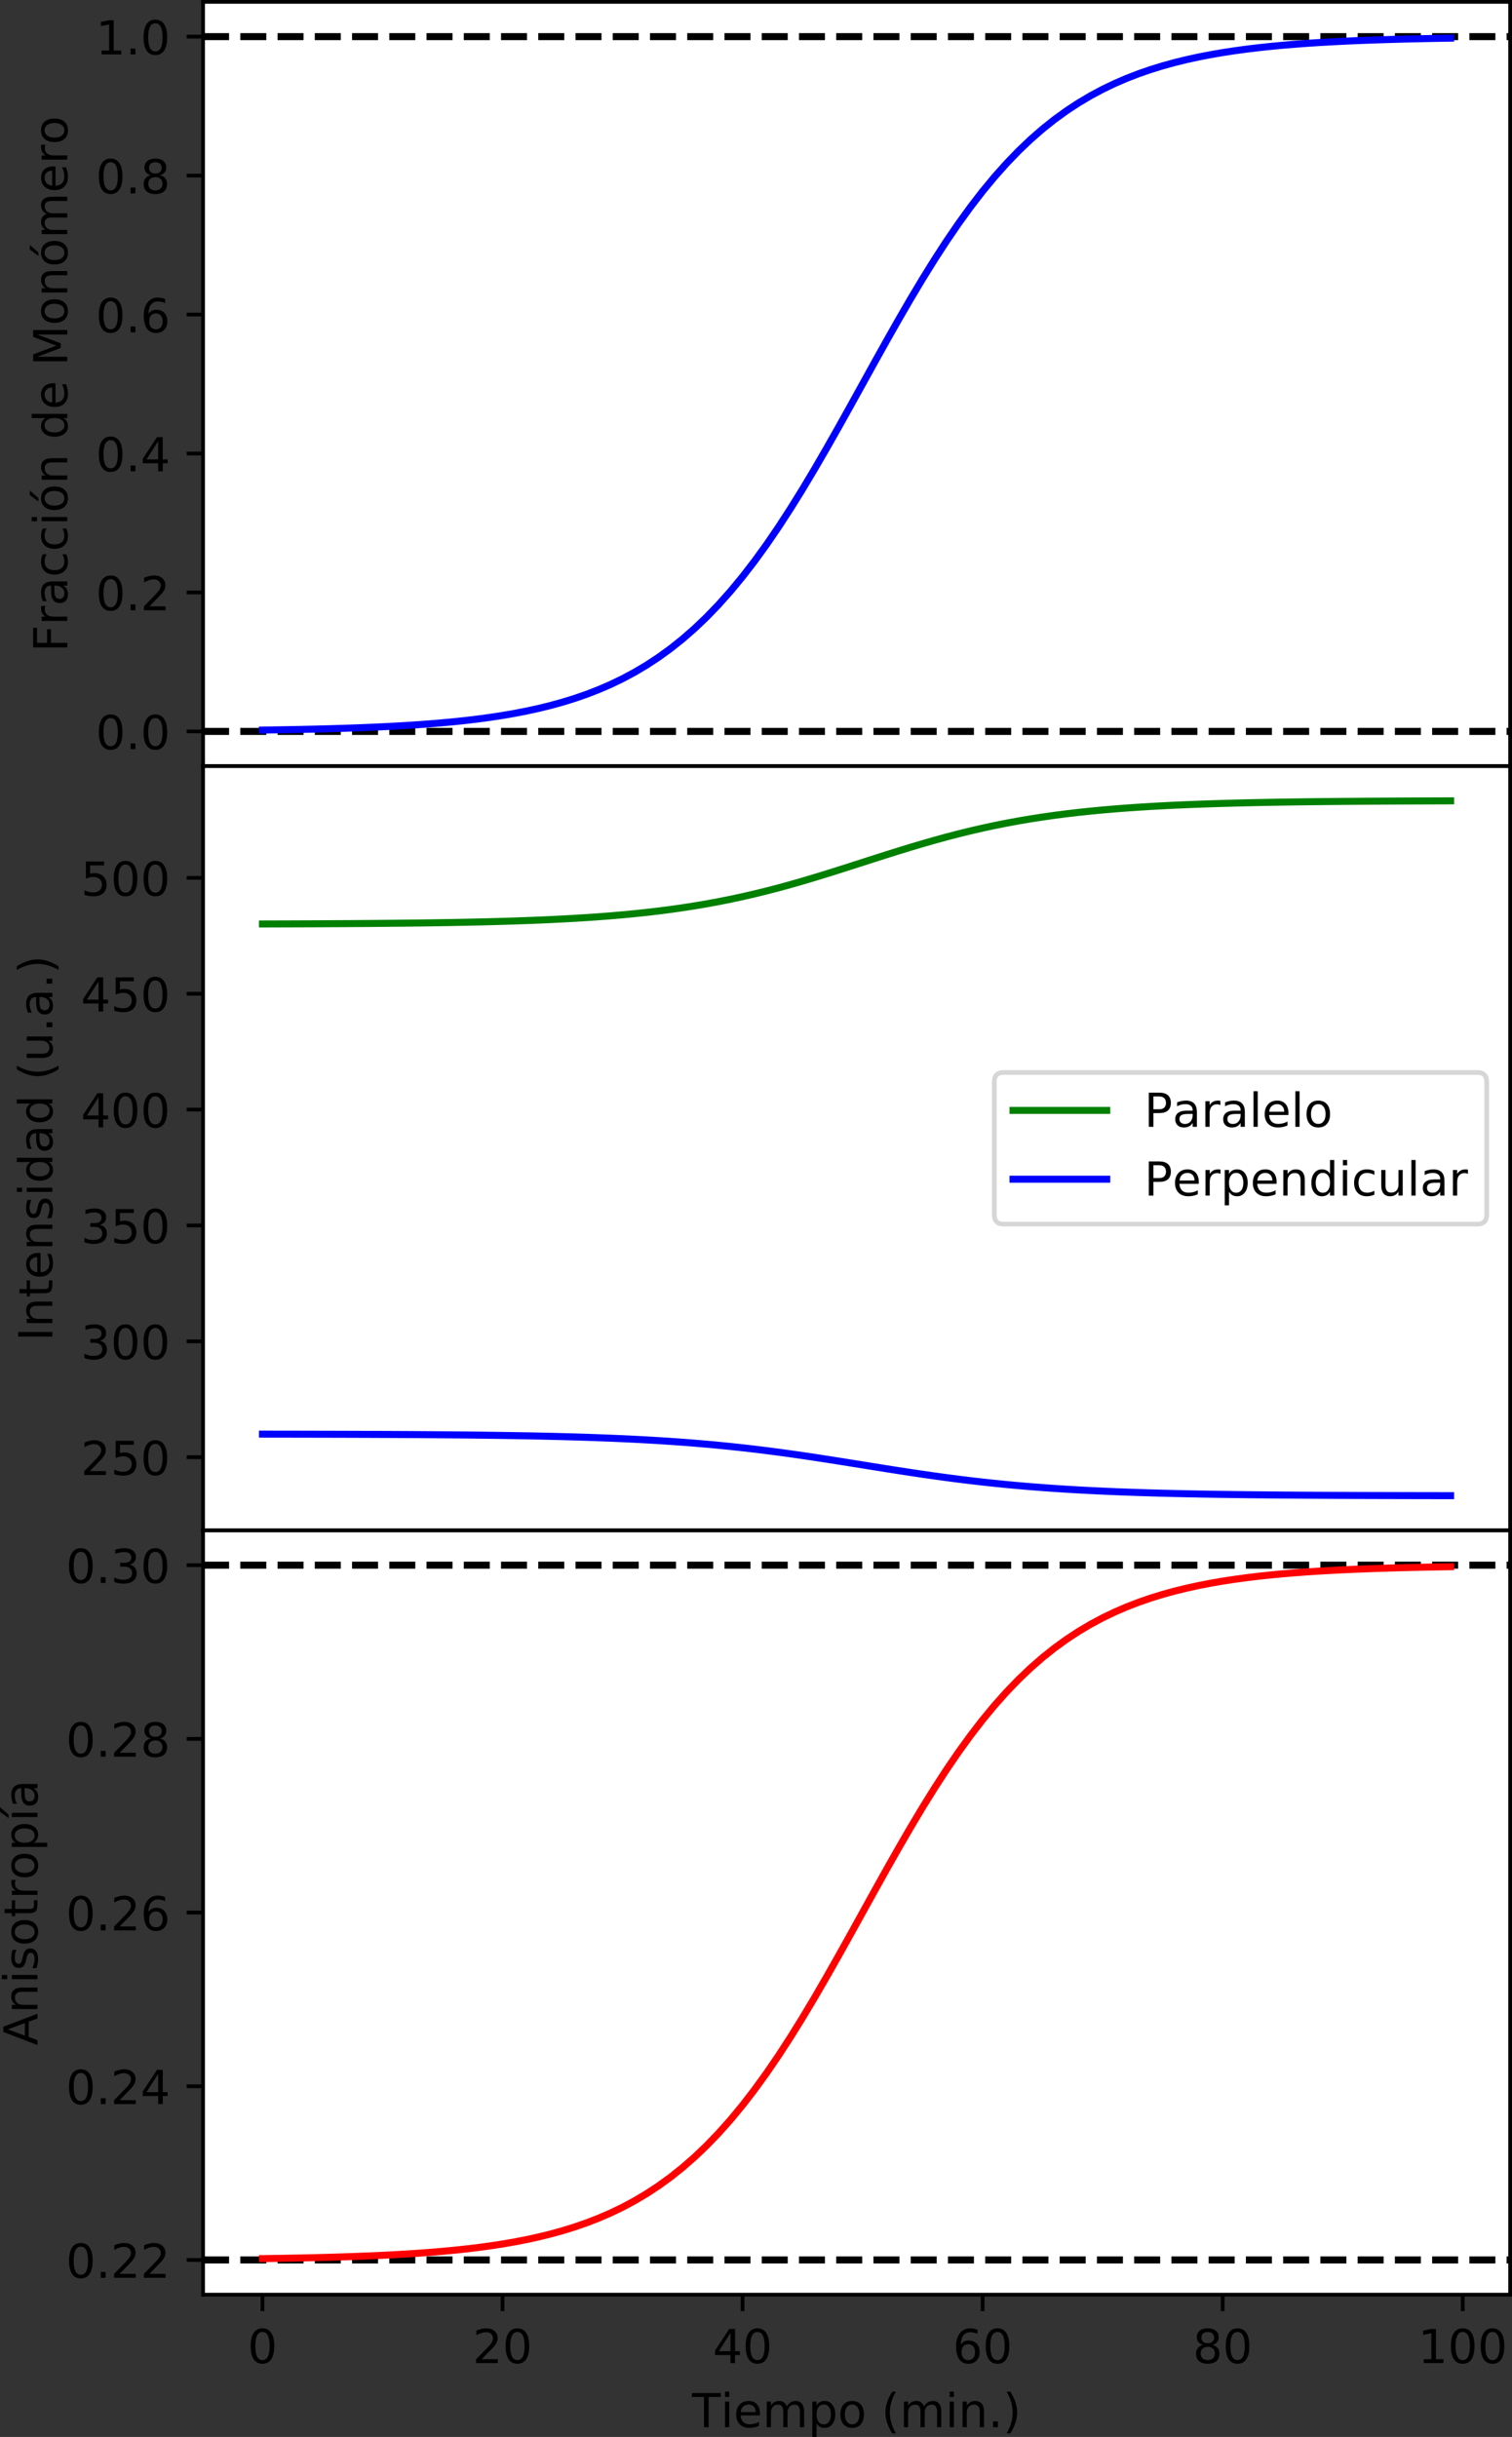 <?xml version="1.0" encoding="UTF-8" standalone="no"?>
<svg
   xmlns:dc="http://purl.org/dc/elements/1.1/"
   xmlns:cc="http://creativecommons.org/ns#"
   xmlns:rdf="http://www.w3.org/1999/02/22-rdf-syntax-ns#"
   xmlns:svg="http://www.w3.org/2000/svg"
   xmlns="http://www.w3.org/2000/svg"
   xmlns:xlink="http://www.w3.org/1999/xlink"
   xmlns:sodipodi="http://sodipodi.sourceforge.net/DTD/sodipodi-0.dtd"
   xmlns:inkscape="http://www.inkscape.org/namespaces/inkscape"
   height="519.996pt"
   version="1.1"
   viewBox="0 0 322.744 519.996"
   width="322.744pt"
   id="svg776"
   sodipodi:docname="mono_to_ani.svg"
   inkscape:version="1.0.1 (3bc2e813f5, 2020-09-07)">
  <rect x="0" y="0" width="322.744" height="519.996" fill="#333333" stroke="none"/>
  <sodipodi:namedview
     pagecolor="#ffffff"
     bordercolor="#666666"
     borderopacity="1"
     objecttolerance="10"
     gridtolerance="10"
     guidetolerance="10"
     inkscape:pageopacity="0"
     inkscape:pageshadow="2"
     inkscape:window-width="1825"
     inkscape:window-height="1046"
     id="namedview778"
     showgrid="false"
     inkscape:zoom="1.037037"
     inkscape:cx="237.79167"
     inkscape:cy="328.85333"
     inkscape:window-x="-11"
     inkscape:window-y="-11"
     inkscape:window-maximized="1"
     inkscape:current-layer="svg776" />
  <defs
     id="defs4">
    <style
       type="text/css"
       id="style2">
*{stroke-linecap:butt;stroke-linejoin:round;}
  </style>
  </defs>
  <g
     id="axes_1"
     transform="translate(-1.656,-77.36)">
    <g
       id="patch_2">
      <path
         d="M 45,240.84 H 324 V 77.76 H 45 Z"
         style="fill:#ffffff"
         id="path9" />
    </g>
    <g
       id="matplotlib.axis_1">
      <g
         id="xtick_1">
        <g
           id="line2d_1">
          <defs
             id="defs13">
            <path
               d="M 0,0 V 3.5"
               id="mc12717abdf"
               style="stroke:#000000;stroke-width:0.8" />
          </defs>
          <g
             id="g17">
            <use
               style="stroke:#000000;stroke-width:0.8"
               x="57.682"
               xlink:href="#mc12717abdf"
               y="240.84"
               id="use15"
               width="100%"
               height="100%" />
          </g>
        </g>
      </g>
      <g
         id="xtick_2">
        <g
           id="line2d_2">
          <g
             id="g23">
            <use
               style="stroke:#000000;stroke-width:0.8"
               x="108.921"
               xlink:href="#mc12717abdf"
               y="240.84"
               id="use21"
               width="100%"
               height="100%" />
          </g>
        </g>
      </g>
      <g
         id="xtick_3">
        <g
           id="line2d_3">
          <g
             id="g29">
            <use
               style="stroke:#000000;stroke-width:0.8"
               x="160.161"
               xlink:href="#mc12717abdf"
               y="240.84"
               id="use27"
               width="100%"
               height="100%" />
          </g>
        </g>
      </g>
      <g
         id="xtick_4">
        <g
           id="line2d_4">
          <g
             id="g35">
            <use
               style="stroke:#000000;stroke-width:0.8"
               x="211.401"
               xlink:href="#mc12717abdf"
               y="240.84"
               id="use33"
               width="100%"
               height="100%" />
          </g>
        </g>
      </g>
      <g
         id="xtick_5">
        <g
           id="line2d_5">
          <g
             id="g41">
            <use
               style="stroke:#000000;stroke-width:0.8"
               x="262.64"
               xlink:href="#mc12717abdf"
               y="240.84"
               id="use39"
               width="100%"
               height="100%" />
          </g>
        </g>
      </g>
      <g
         id="xtick_6">
        <g
           id="line2d_6">
          <g
             id="g47">
            <use
               style="stroke:#000000;stroke-width:0.8"
               x="313.88"
               xlink:href="#mc12717abdf"
               y="240.84"
               id="use45"
               width="100%"
               height="100%" />
          </g>
        </g>
      </g>
    </g>
    <g
       id="matplotlib.axis_2">
      <g
         id="ytick_1">
        <g
           id="line2d_7">
          <defs
             id="defs53">
            <path
               d="M 0,0 H -3.5"
               id="me7493774f4"
               style="stroke:#000000;stroke-width:0.8" />
          </defs>
          <g
             id="g57">
            <use
               style="stroke:#000000;stroke-width:0.8"
               x="45"
               xlink:href="#me7493774f4"
               y="233.427"
               id="use55"
               width="100%"
               height="100%" />
          </g>
        </g>
        <g
           id="text_1">
          <!-- 0.0 -->
          <defs
             id="defs62">
            <path
               d="m 31.781,66.406 q -7.609,0 -11.453,-7.5 Q 16.5,51.422 16.5,36.375 q 0,-14.984 3.828,-22.484 3.844,-7.5 11.453,-7.5 7.672,0 11.5,7.5 3.844,7.5 3.844,22.484 0,15.047 -3.844,22.531 -3.828,7.5 -11.5,7.5 z m 0,7.812 q 12.266,0 18.734,-9.703 6.469,-9.688 6.469,-28.141 0,-18.406 -6.469,-28.109 -6.469,-9.688 -18.734,-9.688 -12.25,0 -18.719,9.688 Q 6.594,17.969 6.594,36.375 q 0,18.453 6.469,28.141 6.469,9.703 18.719,9.703 z"
               id="DejaVuSans-48" />
            <path
               d="M 10.688,12.406 H 21 V 0 H 10.688 Z"
               id="DejaVuSans-46" />
          </defs>
          <g
             transform="matrix(0.1,0,0,-0.1,22.097,237.226)"
             id="g70">
            <use
               xlink:href="#DejaVuSans-48"
               id="use64"
               x="0"
               y="0"
               width="100%"
               height="100%" />
            <use
               x="63.623"
               xlink:href="#DejaVuSans-46"
               id="use66"
               y="0"
               width="100%"
               height="100%" />
            <use
               x="95.41"
               xlink:href="#DejaVuSans-48"
               id="use68"
               y="0"
               width="100%"
               height="100%" />
          </g>
        </g>
      </g>
      <g
         id="ytick_2">
        <g
           id="line2d_8">
          <g
             id="g76">
            <use
               style="stroke:#000000;stroke-width:0.8"
               x="45"
               xlink:href="#me7493774f4"
               y="203.776"
               id="use74"
               width="100%"
               height="100%" />
          </g>
        </g>
        <g
           id="text_2">
          <!-- 0.2 -->
          <defs
             id="defs80">
            <path
               d="M 19.188,8.297 H 53.609 V 0 H 7.328 v 8.297 q 5.609,5.812 15.297,15.594 9.703,9.797 12.188,12.641 4.734,5.312 6.609,9 1.891,3.688 1.891,7.25 0,5.812 -4.078,9.469 -4.078,3.672 -10.625,3.672 -4.641,0 -9.797,-1.609 -5.141,-1.609 -11,-4.891 v 9.969 Q 13.766,71.781 18.938,73 q 5.188,1.219 9.484,1.219 11.328,0 18.062,-5.672 6.734,-5.656 6.734,-15.125 0,-4.5 -1.688,-8.531 Q 49.859,40.875 45.406,35.406 44.188,33.984 37.641,27.219 31.109,20.453 19.188,8.297 Z"
               id="DejaVuSans-50" />
          </defs>
          <g
             transform="matrix(0.1,0,0,-0.1,22.097,207.576)"
             id="g88">
            <use
               xlink:href="#DejaVuSans-48"
               id="use82"
               x="0"
               y="0"
               width="100%"
               height="100%" />
            <use
               x="63.623"
               xlink:href="#DejaVuSans-46"
               id="use84"
               y="0"
               width="100%"
               height="100%" />
            <use
               x="95.41"
               xlink:href="#DejaVuSans-50"
               id="use86"
               y="0"
               width="100%"
               height="100%" />
          </g>
        </g>
      </g>
      <g
         id="ytick_3">
        <g
           id="line2d_9">
          <g
             id="g94">
            <use
               style="stroke:#000000;stroke-width:0.8"
               x="45"
               xlink:href="#me7493774f4"
               y="174.125"
               id="use92"
               width="100%"
               height="100%" />
          </g>
        </g>
        <g
           id="text_3">
          <!-- 0.4 -->
          <defs
             id="defs98">
            <path
               d="M 37.797,64.312 12.891,25.391 h 24.906 z m -2.594,8.594 h 12.406 V 25.391 h 10.406 V 17.188 H 47.609 V 0 h -9.812 V 17.188 H 4.891 v 9.516 z"
               id="DejaVuSans-52" />
          </defs>
          <g
             transform="matrix(0.1,0,0,-0.1,22.097,177.925)"
             id="g106">
            <use
               xlink:href="#DejaVuSans-48"
               id="use100"
               x="0"
               y="0"
               width="100%"
               height="100%" />
            <use
               x="63.623"
               xlink:href="#DejaVuSans-46"
               id="use102"
               y="0"
               width="100%"
               height="100%" />
            <use
               x="95.41"
               xlink:href="#DejaVuSans-52"
               id="use104"
               y="0"
               width="100%"
               height="100%" />
          </g>
        </g>
      </g>
      <g
         id="ytick_4">
        <g
           id="line2d_10">
          <g
             id="g112">
            <use
               style="stroke:#000000;stroke-width:0.8"
               x="45"
               xlink:href="#me7493774f4"
               y="144.475"
               id="use110"
               width="100%"
               height="100%" />
          </g>
        </g>
        <g
           id="text_4">
          <!-- 0.6 -->
          <defs
             id="defs116">
            <path
               d="m 33.016,40.375 q -6.641,0 -10.531,-4.547 -3.875,-4.531 -3.875,-12.438 0,-7.859 3.875,-12.438 3.891,-4.562 10.531,-4.562 6.641,0 10.516,4.562 3.875,4.578 3.875,12.438 0,7.906 -3.875,12.438 Q 39.656,40.375 33.016,40.375 Z M 52.594,71.297 V 62.312 q -3.719,1.75 -7.5,2.672 -3.781,0.938 -7.5,0.938 -9.766,0 -14.922,-6.594 -5.141,-6.594 -5.875,-19.922 2.875,4.25 7.219,6.516 4.359,2.266 9.578,2.266 10.984,0 17.359,-6.672 6.375,-6.656 6.375,-18.125 0,-11.234 -6.641,-18.031 -6.641,-6.781 -17.672,-6.781 -12.656,0 -19.344,9.688 -6.688,9.703 -6.688,28.109 0,17.281 8.203,27.562 8.203,10.281 22.016,10.281 3.719,0 7.5,-0.734 3.781,-0.734 7.891,-2.188 z"
               id="DejaVuSans-54" />
          </defs>
          <g
             transform="matrix(0.1,0,0,-0.1,22.097,148.274)"
             id="g124">
            <use
               xlink:href="#DejaVuSans-48"
               id="use118"
               x="0"
               y="0"
               width="100%"
               height="100%" />
            <use
               x="63.623"
               xlink:href="#DejaVuSans-46"
               id="use120"
               y="0"
               width="100%"
               height="100%" />
            <use
               x="95.41"
               xlink:href="#DejaVuSans-54"
               id="use122"
               y="0"
               width="100%"
               height="100%" />
          </g>
        </g>
      </g>
      <g
         id="ytick_5">
        <g
           id="line2d_11">
          <g
             id="g130">
            <use
               style="stroke:#000000;stroke-width:0.8"
               x="45"
               xlink:href="#me7493774f4"
               y="114.824"
               id="use128"
               width="100%"
               height="100%" />
          </g>
        </g>
        <g
           id="text_5">
          <!-- 0.8 -->
          <defs
             id="defs134">
            <path
               d="m 31.781,34.625 q -7.031,0 -11.062,-3.766 -4.016,-3.766 -4.016,-10.344 0,-6.594 4.016,-10.359 4.031,-3.766 11.062,-3.766 7.031,0 11.078,3.781 4.062,3.797 4.062,10.344 0,6.578 -4.031,10.344 Q 38.875,34.625 31.781,34.625 Z m -9.859,4.188 Q 15.578,40.375 12.031,44.719 8.5,49.078 8.5,55.328 q 0,8.734 6.219,13.812 6.234,5.078 17.062,5.078 10.891,0 17.094,-5.078 6.203,-5.078 6.203,-13.812 0,-6.25 -3.547,-10.609 Q 48,40.375 41.703,38.812 q 7.125,-1.656 11.094,-6.5 3.984,-4.828 3.984,-11.797 0,-10.609 -6.469,-16.281 -6.469,-5.656 -18.531,-5.656 -12.047,0 -18.531,5.656 -6.469,5.672 -6.469,16.281 0,6.969 4,11.797 4.016,4.844 11.141,6.5 z M 18.312,54.391 q 0,-5.656 3.531,-8.828 3.547,-3.172 9.938,-3.172 6.359,0 9.938,3.172 3.594,3.172 3.594,8.828 0,5.672 -3.594,8.844 -3.578,3.172 -9.938,3.172 -6.391,0 -9.938,-3.172 Q 18.312,60.062 18.312,54.391 Z"
               id="DejaVuSans-56" />
          </defs>
          <g
             transform="matrix(0.1,0,0,-0.1,22.097,118.623)"
             id="g142">
            <use
               xlink:href="#DejaVuSans-48"
               id="use136"
               x="0"
               y="0"
               width="100%"
               height="100%" />
            <use
               x="63.623"
               xlink:href="#DejaVuSans-46"
               id="use138"
               y="0"
               width="100%"
               height="100%" />
            <use
               x="95.41"
               xlink:href="#DejaVuSans-56"
               id="use140"
               y="0"
               width="100%"
               height="100%" />
          </g>
        </g>
      </g>
      <g
         id="ytick_6">
        <g
           id="line2d_12">
          <g
             id="g148">
            <use
               style="stroke:#000000;stroke-width:0.8"
               x="45"
               xlink:href="#me7493774f4"
               y="85.173"
               id="use146"
               width="100%"
               height="100%" />
          </g>
        </g>
        <g
           id="text_6">
          <!-- 1.0 -->
          <defs
             id="defs152">
            <path
               d="m 12.406,8.297 h 16.109 v 55.625 L 10.984,60.406 v 8.984 l 17.438,3.516 H 38.281 V 8.297 H 54.391 V 0 H 12.406 Z"
               id="DejaVuSans-49" />
          </defs>
          <g
             transform="matrix(0.1,0,0,-0.1,22.097,88.972)"
             id="g160">
            <use
               xlink:href="#DejaVuSans-49"
               id="use154"
               x="0"
               y="0"
               width="100%"
               height="100%" />
            <use
               x="63.623"
               xlink:href="#DejaVuSans-46"
               id="use156"
               y="0"
               width="100%"
               height="100%" />
            <use
               x="95.41"
               xlink:href="#DejaVuSans-48"
               id="use158"
               y="0"
               width="100%"
               height="100%" />
          </g>
        </g>
      </g>
      <g
         id="text_7">
        <!-- Fracción de Monómero -->
        <defs
           id="defs177">
          <path
             d="m 9.812,72.906 h 41.891 v -8.312 H 19.672 V 43.109 h 28.906 V 34.812 H 19.672 V 0 H 9.812 Z"
             id="DejaVuSans-70" />
          <path
             d="m 41.109,46.297 q -1.516,0.875 -3.297,1.281 Q 36.031,48 33.891,48 26.266,48 22.188,43.047 18.109,38.094 18.109,28.812 V 0 h -9.031 v 54.688 h 9.031 v -8.5 q 2.844,4.984 7.375,7.391 Q 30.031,56 36.531,56 q 0.922,0 2.047,-0.125 1.125,-0.109 2.484,-0.359 z"
             id="DejaVuSans-114" />
          <path
             d="m 34.281,27.484 q -10.891,0 -15.094,-2.484 -4.203,-2.484 -4.203,-8.5 0,-4.781 3.156,-7.594 3.156,-2.797 8.562,-2.797 7.484,0 12,5.297 4.516,5.297 4.516,14.078 v 2 z m 17.922,3.719 V 0 H 43.219 v 8.297 q -3.078,-4.969 -7.672,-7.344 -4.594,-2.375 -11.234,-2.375 -8.391,0 -13.359,4.719 Q 6,8.016 6,15.922 q 0,9.219 6.172,13.906 6.188,4.688 18.438,4.688 H 43.219 v 0.891 q 0,6.203 -4.078,9.594 -4.078,3.391 -11.453,3.391 -4.688,0 -9.141,-1.125 -4.438,-1.125 -8.531,-3.375 v 8.312 q 4.922,1.906 9.562,2.844 Q 24.219,56 28.609,56 q 11.875,0 17.734,-6.156 5.859,-6.141 5.859,-18.641 z"
             id="DejaVuSans-97" />
          <path
             d="M 48.781,52.594 V 44.188 q -3.812,2.109 -7.641,3.156 -3.828,1.047 -7.734,1.047 -8.75,0 -13.594,-5.547 -4.828,-5.531 -4.828,-15.547 0,-10.016 4.828,-15.562 4.844,-5.531 13.594,-5.531 3.906,0 7.734,1.047 3.828,1.047 7.641,3.156 v -8.312 q -3.766,-1.75 -7.797,-2.625 -4.016,-0.891 -8.562,-0.891 -12.359,0 -19.641,7.766 -7.266,7.766 -7.266,20.953 0,13.375 7.344,21.031 Q 20.219,56 33.016,56 q 4.141,0 8.094,-0.859 3.953,-0.844 7.672,-2.547 z"
             id="DejaVuSans-99" />
          <path
             d="M 9.422,54.688 H 18.406 V 0 H 9.422 Z m 0,21.297 H 18.406 V 64.594 H 9.422 Z"
             id="DejaVuSans-105" />
          <path
             d="m 30.609,48.391 q -7.219,0 -11.422,-5.641 -4.203,-5.641 -4.203,-15.453 0,-9.812 4.172,-15.453 4.188,-5.641 11.453,-5.641 7.188,0 11.375,5.656 4.203,5.672 4.203,15.438 0,9.719 -4.203,15.406 -4.188,5.688 -11.375,5.688 z m 0,7.609 q 11.719,0 18.406,-7.625 6.703,-7.609 6.703,-21.078 0,-13.422 -6.703,-21.078 -6.688,-7.641 -18.406,-7.641 -11.766,0 -18.438,7.641 -6.656,7.656 -6.656,21.078 0,13.469 6.656,21.078 Q 18.844,56 30.609,56 Z M 37.406,79.984 H 47.125 L 31.203,61.625 h -7.469 z"
             id="DejaVuSans-243" />
          <path
             d="M 54.891,33.016 V 0 H 45.906 v 32.719 q 0,7.766 -3.031,11.609 -3.031,3.859 -9.078,3.859 -7.281,0 -11.484,-4.641 -4.203,-4.625 -4.203,-12.641 V 0 h -9.031 v 54.688 h 9.031 v -8.5 q 3.234,4.938 7.594,7.375 4.375,2.438 10.094,2.438 9.422,0 14.25,-5.828 4.844,-5.828 4.844,-17.156 z"
             id="DejaVuSans-110" />
          <path
             id="DejaVuSans-32"
             d="" />
          <path
             d="m 45.406,46.391 v 29.594 h 8.984 V 0 H 45.406 v 8.203 q -2.828,-4.875 -7.156,-7.25 -4.312,-2.375 -10.375,-2.375 -9.906,0 -16.141,7.906 -6.219,7.922 -6.219,20.812 0,12.891 6.219,20.797 Q 17.969,56 27.875,56 q 6.062,0 10.375,-2.375 4.328,-2.359 7.156,-7.234 z M 14.797,27.297 q 0,-9.906 4.078,-15.547 4.078,-5.641 11.203,-5.641 7.125,0 11.219,5.641 4.109,5.641 4.109,15.547 0,9.906 -4.109,15.547 -4.094,5.641 -11.219,5.641 -7.125,0 -11.203,-5.641 -4.078,-5.641 -4.078,-15.547 z"
             id="DejaVuSans-100" />
          <path
             d="m 56.203,29.594 v -4.391 h -41.312 q 0.594,-9.281 5.594,-14.141 5,-4.859 13.938,-4.859 5.172,0 10.031,1.266 4.859,1.266 9.656,3.812 v -8.5 q -4.844,-2.047 -9.922,-3.125 -5.078,-1.078 -10.297,-1.078 -13.094,0 -20.734,7.609 -7.641,7.625 -7.641,20.625 0,13.422 7.25,21.297 Q 20.016,56 32.328,56 q 11.031,0 17.453,-7.109 6.422,-7.094 6.422,-19.297 z m -8.984,2.641 q -0.094,7.359 -4.125,11.75 -4.031,4.406 -10.672,4.406 -7.516,0 -12.031,-4.25 -4.516,-4.25 -5.203,-11.969 z"
             id="DejaVuSans-101" />
          <path
             d="M 9.812,72.906 H 24.516 L 43.109,23.297 61.812,72.906 H 76.516 V 0 h -9.625 v 64.016 l -18.797,-50 H 38.188 l -18.797,50 V 0 H 9.812 Z"
             id="DejaVuSans-77" />
          <path
             d="m 30.609,48.391 q -7.219,0 -11.422,-5.641 -4.203,-5.641 -4.203,-15.453 0,-9.812 4.172,-15.453 4.188,-5.641 11.453,-5.641 7.188,0 11.375,5.656 4.203,5.672 4.203,15.438 0,9.719 -4.203,15.406 -4.188,5.688 -11.375,5.688 z m 0,7.609 q 11.719,0 18.406,-7.625 6.703,-7.609 6.703,-21.078 0,-13.422 -6.703,-21.078 -6.688,-7.641 -18.406,-7.641 -11.766,0 -18.438,7.641 -6.656,7.656 -6.656,21.078 0,13.469 6.656,21.078 Q 18.844,56 30.609,56 Z"
             id="DejaVuSans-111" />
          <path
             d="M 52,44.188 Q 55.375,50.25 60.062,53.125 64.75,56 71.094,56 q 8.547,0 13.188,-5.984 4.641,-5.969 4.641,-17 V 0 h -9.031 v 32.719 q 0,7.859 -2.797,11.656 -2.781,3.812 -8.484,3.812 -6.984,0 -11.047,-4.641 -4.047,-4.625 -4.047,-12.641 V 0 h -9.031 v 32.719 q 0,7.906 -2.781,11.688 -2.781,3.781 -8.594,3.781 -6.891,0 -10.953,-4.656 -4.047,-4.656 -4.047,-12.625 V 0 h -9.031 v 54.688 h 9.031 v -8.5 q 3.078,5.031 7.375,7.422 Q 29.781,56 35.688,56 41.656,56 45.828,52.969 50,49.953 52,44.188 Z"
             id="DejaVuSans-109" />
        </defs>
        <g
           transform="matrix(0,-0.1,-0.1,0,16.017,216.496)"
           id="g219">
          <use
             xlink:href="#DejaVuSans-70"
             id="use179"
             x="0"
             y="0"
             width="100%"
             height="100%" />
          <use
             x="57.41"
             xlink:href="#DejaVuSans-114"
             id="use181"
             y="0"
             width="100%"
             height="100%" />
          <use
             x="98.523"
             xlink:href="#DejaVuSans-97"
             id="use183"
             y="0"
             width="100%"
             height="100%" />
          <use
             x="159.803"
             xlink:href="#DejaVuSans-99"
             id="use185"
             y="0"
             width="100%"
             height="100%" />
          <use
             x="214.783"
             xlink:href="#DejaVuSans-99"
             id="use187"
             y="0"
             width="100%"
             height="100%" />
          <use
             x="269.764"
             xlink:href="#DejaVuSans-105"
             id="use189"
             y="0"
             width="100%"
             height="100%" />
          <use
             x="297.547"
             xlink:href="#DejaVuSans-243"
             id="use191"
             y="0"
             width="100%"
             height="100%" />
          <use
             x="358.729"
             xlink:href="#DejaVuSans-110"
             id="use193"
             y="0"
             width="100%"
             height="100%" />
          <use
             x="422.107"
             xlink:href="#DejaVuSans-32"
             id="use195"
             y="0"
             width="100%"
             height="100%" />
          <use
             x="453.895"
             xlink:href="#DejaVuSans-100"
             id="use197"
             y="0"
             width="100%"
             height="100%" />
          <use
             x="517.371"
             xlink:href="#DejaVuSans-101"
             id="use199"
             y="0"
             width="100%"
             height="100%" />
          <use
             x="578.895"
             xlink:href="#DejaVuSans-32"
             id="use201"
             y="0"
             width="100%"
             height="100%" />
          <use
             x="610.682"
             xlink:href="#DejaVuSans-77"
             id="use203"
             y="0"
             width="100%"
             height="100%" />
          <use
             x="696.961"
             xlink:href="#DejaVuSans-111"
             id="use205"
             y="0"
             width="100%"
             height="100%" />
          <use
             x="758.143"
             xlink:href="#DejaVuSans-110"
             id="use207"
             y="0"
             width="100%"
             height="100%" />
          <use
             x="821.521"
             xlink:href="#DejaVuSans-243"
             id="use209"
             y="0"
             width="100%"
             height="100%" />
          <use
             x="882.703"
             xlink:href="#DejaVuSans-109"
             id="use211"
             y="0"
             width="100%"
             height="100%" />
          <use
             x="980.115"
             xlink:href="#DejaVuSans-101"
             id="use213"
             y="0"
             width="100%"
             height="100%" />
          <use
             x="1041.639"
             xlink:href="#DejaVuSans-114"
             id="use215"
             y="0"
             width="100%"
             height="100%" />
          <use
             x="1082.721"
             xlink:href="#DejaVuSans-111"
             id="use217"
             y="0"
             width="100%"
             height="100%" />
        </g>
      </g>
    </g>
    <g
       id="line2d_13">
      <path
         clip-path="url(#p4ebce873c6)"
         d="M 45,233.427 H 324"
         style="fill:none;stroke:#000000;stroke-width:1.5;stroke-dasharray:5.55, 2.4;stroke-dashoffset:0"
         id="path223" />
    </g>
    <g
       id="line2d_14">
      <path
         clip-path="url(#p4ebce873c6)"
         d="M 45,85.173 H 324"
         style="fill:none;stroke:#000000;stroke-width:1.5;stroke-dasharray:5.55, 2.4;stroke-dashoffset:0"
         id="path226" />
    </g>
    <g
       id="line2d_15">
      <path
         clip-path="url(#p4ebce873c6)"
         d="m 57.682,233.142 2.562,-0.038 2.562,-0.043 2.562,-0.049 2.562,-0.055 2.562,-0.062 2.562,-0.071 2.562,-0.08 2.562,-0.09 2.562,-0.102 2.562,-0.116 2.562,-0.131 2.562,-0.148 2.562,-0.168 2.562,-0.19 2.562,-0.214 2.562,-0.242 2.562,-0.273 2.562,-0.308 2.562,-0.348 2.562,-0.392 2.562,-0.442 2.562,-0.497 2.562,-0.559 2.562,-0.629 2.562,-0.706 2.562,-0.791 2.562,-0.886 2.562,-0.991 2.562,-1.106 2.562,-1.232 2.562,-1.37 2.562,-1.52 2.562,-1.681 2.562,-1.855 2.562,-2.04 2.562,-2.236 2.562,-2.442 2.562,-2.655 2.562,-2.874 2.562,-3.097 2.562,-3.319 2.562,-3.537 2.562,-3.747 2.562,-3.945 2.562,-4.125 2.562,-4.284 2.562,-4.417 2.562,-4.52 2.562,-4.591 2.562,-4.627 2.562,-4.627 2.562,-4.591 2.562,-4.52 2.562,-4.417 2.562,-4.284 2.562,-4.125 2.562,-3.945 2.562,-3.747 2.562,-3.537 2.562,-3.319 2.562,-3.097 2.562,-2.874 2.562,-2.655 2.562,-2.442 2.562,-2.236 2.562,-2.04 2.562,-1.855 2.562,-1.681 2.562,-1.52 2.562,-1.37 2.562,-1.232 2.562,-1.106 2.562,-0.991 2.562,-0.886 2.562,-0.791 2.562,-0.706 2.562,-0.629 2.562,-0.559 2.562,-0.497 2.562,-0.442 2.562,-0.392 2.562,-0.348 2.562,-0.308 2.562,-0.273 2.562,-0.242 2.562,-0.214 2.562,-0.19 2.562,-0.168 2.562,-0.148 2.562,-0.131 2.562,-0.116 2.562,-0.102 2.562,-0.091 2.562,-0.08 2.562,-0.071 2.562,-0.062 2.562,-0.055 2.562,-0.049 2.562,-0.043"
         style="fill:none;stroke:#0000ff;stroke-width:1.5;stroke-linecap:square"
         id="path229" />
    </g>
    <g
       id="patch_3">
      <path
         d="M 45,240.84 V 77.76"
         style="fill:none;stroke:#000000;stroke-width:0.8;stroke-linecap:square;stroke-linejoin:miter"
         id="path232" />
    </g>
    <g
       id="patch_4">
      <path
         d="M 324,240.84 V 77.76"
         style="fill:none;stroke:#000000;stroke-width:0.8;stroke-linecap:square;stroke-linejoin:miter"
         id="path235" />
    </g>
    <g
       id="patch_5">
      <path
         d="M 45,240.84 H 324"
         style="fill:none;stroke:#000000;stroke-width:0.8;stroke-linecap:square;stroke-linejoin:miter"
         id="path238" />
    </g>
    <g
       id="patch_6">
      <path
         d="M 45,77.76 H 324"
         style="fill:none;stroke:#000000;stroke-width:0.8;stroke-linecap:square;stroke-linejoin:miter"
         id="path241" />
    </g>
  </g>
  <g
     id="axes_2"
     transform="translate(-1.656,-77.36)">
    <g
       id="patch_7">
      <path
         d="M 45,403.92 H 324 V 240.84 H 45 Z"
         style="fill:#ffffff"
         id="path245" />
    </g>
    <g
       id="matplotlib.axis_3">
      <g
         id="xtick_7">
        <g
           id="line2d_16">
          <g
             id="g250">
            <use
               style="stroke:#000000;stroke-width:0.8"
               x="57.682"
               xlink:href="#mc12717abdf"
               y="403.92"
               id="use248"
               width="100%"
               height="100%" />
          </g>
        </g>
      </g>
      <g
         id="xtick_8">
        <g
           id="line2d_17">
          <g
             id="g256">
            <use
               style="stroke:#000000;stroke-width:0.8"
               x="108.921"
               xlink:href="#mc12717abdf"
               y="403.92"
               id="use254"
               width="100%"
               height="100%" />
          </g>
        </g>
      </g>
      <g
         id="xtick_9">
        <g
           id="line2d_18">
          <g
             id="g262">
            <use
               style="stroke:#000000;stroke-width:0.8"
               x="160.161"
               xlink:href="#mc12717abdf"
               y="403.92"
               id="use260"
               width="100%"
               height="100%" />
          </g>
        </g>
      </g>
      <g
         id="xtick_10">
        <g
           id="line2d_19">
          <g
             id="g268">
            <use
               style="stroke:#000000;stroke-width:0.8"
               x="211.401"
               xlink:href="#mc12717abdf"
               y="403.92"
               id="use266"
               width="100%"
               height="100%" />
          </g>
        </g>
      </g>
      <g
         id="xtick_11">
        <g
           id="line2d_20">
          <g
             id="g274">
            <use
               style="stroke:#000000;stroke-width:0.8"
               x="262.64"
               xlink:href="#mc12717abdf"
               y="403.92"
               id="use272"
               width="100%"
               height="100%" />
          </g>
        </g>
      </g>
      <g
         id="xtick_12">
        <g
           id="line2d_21">
          <g
             id="g280">
            <use
               style="stroke:#000000;stroke-width:0.8"
               x="313.88"
               xlink:href="#mc12717abdf"
               y="403.92"
               id="use278"
               width="100%"
               height="100%" />
          </g>
        </g>
      </g>
    </g>
    <g
       id="matplotlib.axis_4">
      <g
         id="ytick_7">
        <g
           id="line2d_22">
          <g
             id="g287">
            <use
               style="stroke:#000000;stroke-width:0.8"
               x="45"
               xlink:href="#me7493774f4"
               y="388.295"
               id="use285"
               width="100%"
               height="100%" />
          </g>
        </g>
        <g
           id="text_8">
          <!-- 250 -->
          <defs
             id="defs291">
            <path
               d="m 10.797,72.906 h 38.719 v -8.312 h -29.688 V 46.734 q 2.141,0.734 4.281,1.094 2.156,0.359 4.312,0.359 Q 40.625,48.188 47.75,41.5 54.891,34.812 54.891,23.391 54.891,11.625 47.562,5.094 40.234,-1.422 26.906,-1.422 q -4.594,0 -9.359,0.781 -4.75,0.781 -9.828,2.344 V 11.625 q 4.391,-2.391 9.078,-3.562 4.688,-1.172 9.906,-1.172 8.453,0 13.375,4.438 4.938,4.438 4.938,12.062 0,7.609 -4.938,12.047 -4.922,4.453 -13.375,4.453 -3.953,0 -7.891,-0.875 -3.922,-0.875 -8.016,-2.734 z"
               id="DejaVuSans-53" />
          </defs>
          <g
             transform="matrix(0.1,0,0,-0.1,18.913,392.094)"
             id="g299">
            <use
               xlink:href="#DejaVuSans-50"
               id="use293"
               x="0"
               y="0"
               width="100%"
               height="100%" />
            <use
               x="63.623"
               xlink:href="#DejaVuSans-53"
               id="use295"
               y="0"
               width="100%"
               height="100%" />
            <use
               x="127.246"
               xlink:href="#DejaVuSans-48"
               id="use297"
               y="0"
               width="100%"
               height="100%" />
          </g>
        </g>
      </g>
      <g
         id="ytick_8">
        <g
           id="line2d_23">
          <g
             id="g305">
            <use
               style="stroke:#000000;stroke-width:0.8"
               x="45"
               xlink:href="#me7493774f4"
               y="363.571"
               id="use303"
               width="100%"
               height="100%" />
          </g>
        </g>
        <g
           id="text_9">
          <!-- 300 -->
          <defs
             id="defs309">
            <path
               d="M 40.578,39.312 Q 47.656,37.797 51.625,33 q 3.984,-4.781 3.984,-11.812 0,-10.781 -7.422,-16.703 -7.422,-5.906 -21.094,-5.906 -4.578,0 -9.438,0.906 -4.859,0.906 -10.031,2.719 v 9.516 q 4.094,-2.391 8.969,-3.609 4.891,-1.219 10.219,-1.219 9.266,0 14.125,3.656 4.859,3.656 4.859,10.641 0,6.453 -4.516,10.078 -4.516,3.641 -12.562,3.641 h -8.5 v 8.109 h 8.891 q 7.266,0 11.125,2.906 3.859,2.906 3.859,8.375 0,5.609 -3.984,8.609 -3.969,3.016 -11.391,3.016 -4.062,0 -8.703,-0.891 Q 15.375,64.156 9.812,62.312 v 8.781 q 5.625,1.562 10.531,2.344 4.906,0.781 9.25,0.781 11.234,0 17.766,-5.109 6.547,-5.094 6.547,-13.781 0,-6.062 -3.469,-10.234 -3.469,-4.172 -9.859,-5.781 z"
               id="DejaVuSans-51" />
          </defs>
          <g
             transform="matrix(0.1,0,0,-0.1,18.913,367.371)"
             id="g317">
            <use
               xlink:href="#DejaVuSans-51"
               id="use311"
               x="0"
               y="0"
               width="100%"
               height="100%" />
            <use
               x="63.623"
               xlink:href="#DejaVuSans-48"
               id="use313"
               y="0"
               width="100%"
               height="100%" />
            <use
               x="127.246"
               xlink:href="#DejaVuSans-48"
               id="use315"
               y="0"
               width="100%"
               height="100%" />
          </g>
        </g>
      </g>
      <g
         id="ytick_9">
        <g
           id="line2d_24">
          <g
             id="g323">
            <use
               style="stroke:#000000;stroke-width:0.8"
               x="45"
               xlink:href="#me7493774f4"
               y="338.848"
               id="use321"
               width="100%"
               height="100%" />
          </g>
        </g>
        <g
           id="text_10">
          <!-- 350 -->
          <g
             transform="matrix(0.1,0,0,-0.1,18.913,342.647)"
             id="g332">
            <use
               xlink:href="#DejaVuSans-51"
               id="use326"
               x="0"
               y="0"
               width="100%"
               height="100%" />
            <use
               x="63.623"
               xlink:href="#DejaVuSans-53"
               id="use328"
               y="0"
               width="100%"
               height="100%" />
            <use
               x="127.246"
               xlink:href="#DejaVuSans-48"
               id="use330"
               y="0"
               width="100%"
               height="100%" />
          </g>
        </g>
      </g>
      <g
         id="ytick_10">
        <g
           id="line2d_25">
          <g
             id="g338">
            <use
               style="stroke:#000000;stroke-width:0.8"
               x="45"
               xlink:href="#me7493774f4"
               y="314.124"
               id="use336"
               width="100%"
               height="100%" />
          </g>
        </g>
        <g
           id="text_11">
          <!-- 400 -->
          <g
             transform="matrix(0.1,0,0,-0.1,18.913,317.924)"
             id="g347">
            <use
               xlink:href="#DejaVuSans-52"
               id="use341"
               x="0"
               y="0"
               width="100%"
               height="100%" />
            <use
               x="63.623"
               xlink:href="#DejaVuSans-48"
               id="use343"
               y="0"
               width="100%"
               height="100%" />
            <use
               x="127.246"
               xlink:href="#DejaVuSans-48"
               id="use345"
               y="0"
               width="100%"
               height="100%" />
          </g>
        </g>
      </g>
      <g
         id="ytick_11">
        <g
           id="line2d_26">
          <g
             id="g353">
            <use
               style="stroke:#000000;stroke-width:0.8"
               x="45"
               xlink:href="#me7493774f4"
               y="289.401"
               id="use351"
               width="100%"
               height="100%" />
          </g>
        </g>
        <g
           id="text_12">
          <!-- 450 -->
          <g
             transform="matrix(0.1,0,0,-0.1,18.913,293.2)"
             id="g362">
            <use
               xlink:href="#DejaVuSans-52"
               id="use356"
               x="0"
               y="0"
               width="100%"
               height="100%" />
            <use
               x="63.623"
               xlink:href="#DejaVuSans-53"
               id="use358"
               y="0"
               width="100%"
               height="100%" />
            <use
               x="127.246"
               xlink:href="#DejaVuSans-48"
               id="use360"
               y="0"
               width="100%"
               height="100%" />
          </g>
        </g>
      </g>
      <g
         id="ytick_12">
        <g
           id="line2d_27">
          <g
             id="g368">
            <use
               style="stroke:#000000;stroke-width:0.8"
               x="45"
               xlink:href="#me7493774f4"
               y="264.677"
               id="use366"
               width="100%"
               height="100%" />
          </g>
        </g>
        <g
           id="text_13">
          <!-- 500 -->
          <g
             transform="matrix(0.1,0,0,-0.1,18.913,268.477)"
             id="g377">
            <use
               xlink:href="#DejaVuSans-53"
               id="use371"
               x="0"
               y="0"
               width="100%"
               height="100%" />
            <use
               x="63.623"
               xlink:href="#DejaVuSans-48"
               id="use373"
               y="0"
               width="100%"
               height="100%" />
            <use
               x="127.246"
               xlink:href="#DejaVuSans-48"
               id="use375"
               y="0"
               width="100%"
               height="100%" />
          </g>
        </g>
      </g>
      <g
         id="text_14">
        <!-- Intensidad (u.a.) -->
        <defs
           id="defs387">
          <path
             d="m 9.812,72.906 h 9.859 V 0 H 9.812 Z"
             id="DejaVuSans-73" />
          <path
             d="M 18.312,70.219 V 54.688 h 18.5 v -6.984 h -18.5 v -29.688 q 0,-6.688 1.828,-8.594 1.828,-1.906 7.453,-1.906 H 36.812 V 0 H 27.594 Q 17.188,0 13.234,3.875 9.281,7.766 9.281,18.016 v 29.688 H 2.688 V 54.688 h 6.594 v 15.531 z"
             id="DejaVuSans-116" />
          <path
             d="m 44.281,53.078 v -8.5 Q 40.484,46.531 36.375,47.5 q -4.094,0.984 -8.5,0.984 -6.688,0 -10.031,-2.047 Q 14.5,44.391 14.5,40.281 q 0,-3.125 2.391,-4.906 2.391,-1.781 9.625,-3.391 l 3.078,-0.688 Q 39.156,29.25 43.188,25.516 47.219,21.781 47.219,15.094 q 0,-7.625 -6.031,-12.078 -6.031,-4.438 -16.578,-4.438 -4.391,0 -9.156,0.859 Q 10.688,0.297 5.422,2 v 9.281 q 4.984,-2.594 9.812,-3.891 4.828,-1.281 9.578,-1.281 6.344,0 9.75,2.172 3.422,2.172 3.422,6.125 0,3.656 -2.469,5.609 -2.453,1.953 -10.812,3.766 l -3.125,0.734 q -8.344,1.75 -12.062,5.391 -3.703,3.641 -3.703,9.984 0,7.719 5.469,11.906 Q 16.75,56 26.812,56 q 4.969,0 9.359,-0.734 4.406,-0.719 8.109,-2.188 z"
             id="DejaVuSans-115" />
          <path
             d="M 31,75.875 Q 24.469,64.656 21.281,53.656 18.109,42.672 18.109,31.391 18.109,20.125 21.312,9.062 24.516,-2 31,-13.188 H 23.188 Q 15.875,-1.703 12.234,9.375 8.594,20.453 8.594,31.391 q 0,10.891 3.609,21.922 3.625,11.047 10.984,22.562 z"
             id="DejaVuSans-40" />
          <path
             d="M 8.5,21.578 V 54.688 h 8.984 V 21.922 q 0,-7.766 3.016,-11.656 3.031,-3.875 9.094,-3.875 7.266,0 11.484,4.641 4.234,4.641 4.234,12.656 v 31 h 8.984 V 0 H 45.312 V 8.406 Q 42.047,3.422 37.719,1 33.406,-1.422 27.688,-1.422 18.266,-1.422 13.375,4.438 8.5,10.297 8.5,21.578 Z M 31.109,56 Z"
             id="DejaVuSans-117" />
          <path
             d="m 8.016,75.875 h 7.812 q 7.312,-11.516 10.953,-22.562 3.641,-11.031 3.641,-21.922 0,-10.938 -3.641,-22.016 -3.641,-11.078 -10.953,-22.562 h -7.812 Q 14.5,-2 17.703,9.062 20.906,20.125 20.906,31.391 q 0,11.281 -3.203,22.266 -3.203,11 -9.688,22.219 z"
             id="DejaVuSans-41" />
        </defs>
        <g
           transform="matrix(0,-0.1,-0.1,0,12.833,363.537)"
           id="g423">
          <use
             xlink:href="#DejaVuSans-73"
             id="use389"
             x="0"
             y="0"
             width="100%"
             height="100%" />
          <use
             x="29.492"
             xlink:href="#DejaVuSans-110"
             id="use391"
             y="0"
             width="100%"
             height="100%" />
          <use
             x="92.871"
             xlink:href="#DejaVuSans-116"
             id="use393"
             y="0"
             width="100%"
             height="100%" />
          <use
             x="132.08"
             xlink:href="#DejaVuSans-101"
             id="use395"
             y="0"
             width="100%"
             height="100%" />
          <use
             x="193.604"
             xlink:href="#DejaVuSans-110"
             id="use397"
             y="0"
             width="100%"
             height="100%" />
          <use
             x="256.982"
             xlink:href="#DejaVuSans-115"
             id="use399"
             y="0"
             width="100%"
             height="100%" />
          <use
             x="309.082"
             xlink:href="#DejaVuSans-105"
             id="use401"
             y="0"
             width="100%"
             height="100%" />
          <use
             x="336.865"
             xlink:href="#DejaVuSans-100"
             id="use403"
             y="0"
             width="100%"
             height="100%" />
          <use
             x="400.342"
             xlink:href="#DejaVuSans-97"
             id="use405"
             y="0"
             width="100%"
             height="100%" />
          <use
             x="461.621"
             xlink:href="#DejaVuSans-100"
             id="use407"
             y="0"
             width="100%"
             height="100%" />
          <use
             x="525.098"
             xlink:href="#DejaVuSans-32"
             id="use409"
             y="0"
             width="100%"
             height="100%" />
          <use
             x="556.885"
             xlink:href="#DejaVuSans-40"
             id="use411"
             y="0"
             width="100%"
             height="100%" />
          <use
             x="595.898"
             xlink:href="#DejaVuSans-117"
             id="use413"
             y="0"
             width="100%"
             height="100%" />
          <use
             x="659.277"
             xlink:href="#DejaVuSans-46"
             id="use415"
             y="0"
             width="100%"
             height="100%" />
          <use
             x="691.064"
             xlink:href="#DejaVuSans-97"
             id="use417"
             y="0"
             width="100%"
             height="100%" />
          <use
             x="752.344"
             xlink:href="#DejaVuSans-46"
             id="use419"
             y="0"
             width="100%"
             height="100%" />
          <use
             x="784.131"
             xlink:href="#DejaVuSans-41"
             id="use421"
             y="0"
             width="100%"
             height="100%" />
        </g>
      </g>
    </g>
    <g
       id="line2d_28">
      <path
         clip-path="url(#pfd4b08905b)"
         d="m 57.682,274.516 2.562,-0.007 2.562,-0.008 2.562,-0.009 2.562,-0.01 2.562,-0.011 2.562,-0.013 2.562,-0.014 2.562,-0.016 2.562,-0.018 2.562,-0.021 2.562,-0.023 2.562,-0.026 2.562,-0.03 2.562,-0.034 2.562,-0.038 2.562,-0.043 2.562,-0.049 2.562,-0.055 2.562,-0.062 2.562,-0.07 2.562,-0.079 2.562,-0.088 2.562,-0.1 2.562,-0.112 2.562,-0.126 2.562,-0.141 2.562,-0.158 2.562,-0.176 2.562,-0.197 2.562,-0.219 2.562,-0.244 2.562,-0.27 2.562,-0.299 2.562,-0.33 2.562,-0.363 2.562,-0.398 2.562,-0.434 2.562,-0.472 2.562,-0.511 2.562,-0.551 2.562,-0.59 2.562,-0.629 2.562,-0.666 2.562,-0.702 2.562,-0.734 2.562,-0.762 2.562,-0.786 2.562,-0.804 2.562,-0.817 2.562,-0.823 2.562,-0.823 2.562,-0.817 2.562,-0.804 2.562,-0.786 2.562,-0.762 2.562,-0.734 2.562,-0.702 2.562,-0.667 2.562,-0.629 2.562,-0.59 2.562,-0.551 2.562,-0.511 2.562,-0.472 2.562,-0.434 2.562,-0.398 2.562,-0.363 2.562,-0.33 2.562,-0.299 2.562,-0.27 2.562,-0.244 2.562,-0.219 2.562,-0.197 2.562,-0.176 2.562,-0.158 2.562,-0.141 2.562,-0.126 2.562,-0.112 2.562,-0.1 2.562,-0.088 2.562,-0.079 2.562,-0.07 2.562,-0.062 2.562,-0.055 2.562,-0.049 2.562,-0.043 2.562,-0.038 2.562,-0.034 2.562,-0.03 2.562,-0.026 2.562,-0.023 2.562,-0.021 2.562,-0.018 2.562,-0.016 2.562,-0.014 2.562,-0.013 2.562,-0.011 2.562,-0.01 2.562,-0.009 2.562,-0.008"
         style="fill:none;stroke:#008000;stroke-width:1.5;stroke-linecap:square"
         id="path427" />
    </g>
    <g
       id="line2d_29">
      <path
         clip-path="url(#pfd4b08905b)"
         d="m 57.682,383.376 2.562,0.003 2.562,0.004 2.562,0.004 2.562,0.005 2.562,0.006 2.562,0.006 2.562,0.007 2.562,0.008 2.562,0.009 2.562,0.01 2.562,0.012 2.562,0.013 2.562,0.015 2.562,0.017 2.562,0.019 2.562,0.021 2.562,0.024 2.562,0.027 2.562,0.031 2.562,0.035 2.562,0.039 2.562,0.044 2.562,0.05 2.562,0.056 2.562,0.063 2.562,0.07 2.562,0.079 2.562,0.088 2.562,0.098 2.562,0.11 2.562,0.122 2.562,0.135 2.562,0.15 2.562,0.165 2.562,0.181 2.562,0.199 2.562,0.217 2.562,0.236 2.562,0.256 2.562,0.275 2.562,0.295 2.562,0.315 2.562,0.333 2.562,0.351 2.562,0.367 2.562,0.381 2.562,0.393 2.562,0.402 2.562,0.408 2.562,0.412 2.562,0.412 2.562,0.408 2.562,0.402 2.562,0.393 2.562,0.381 2.562,0.367 2.562,0.351 2.562,0.333 2.562,0.315 2.562,0.295 2.562,0.275 2.562,0.256 2.562,0.236 2.562,0.217 2.562,0.199 2.562,0.181 2.562,0.165 2.562,0.15 2.562,0.135 2.562,0.122 2.562,0.11 2.562,0.098 2.562,0.088 2.562,0.079 2.562,0.07 2.562,0.063 2.562,0.056 2.562,0.05 2.562,0.044 2.562,0.039 2.562,0.035 2.562,0.031 2.562,0.027 2.562,0.024 2.562,0.021 2.562,0.019 2.562,0.017 2.562,0.015 2.562,0.013 2.562,0.012 2.562,0.01 2.562,0.009 2.562,0.008 2.562,0.007 2.562,0.006 2.562,0.006 2.562,0.005 2.562,0.004 2.562,0.004"
         style="fill:none;stroke:#0000ff;stroke-width:1.5;stroke-linecap:square"
         id="path430" />
    </g>
    <g
       id="patch_8">
      <path
         d="M 45,403.92 V 240.84"
         style="fill:none;stroke:#000000;stroke-width:0.8;stroke-linecap:square;stroke-linejoin:miter"
         id="path433" />
    </g>
    <g
       id="patch_9">
      <path
         d="M 324,403.92 V 240.84"
         style="fill:none;stroke:#000000;stroke-width:0.8;stroke-linecap:square;stroke-linejoin:miter"
         id="path436" />
    </g>
    <g
       id="patch_10">
      <path
         d="M 45,403.92 H 324"
         style="fill:none;stroke:#000000;stroke-width:0.8;stroke-linecap:square;stroke-linejoin:miter"
         id="path439" />
    </g>
    <g
       id="patch_11">
      <path
         d="M 45,240.84 H 324"
         style="fill:none;stroke:#000000;stroke-width:0.8;stroke-linecap:square;stroke-linejoin:miter"
         id="path442" />
    </g>
    <g
       id="legend_1">
      <g
         id="patch_12">
        <path
           d="M 215.892,338.558 H 317 q 2,0 2,-2 v -28.356 q 0,-2 -2,-2 H 215.892 q -2,0 -2,2 v 28.356 q 0,2 2,2 z"
           style="opacity:0.8;fill:#ffffff;stroke:#cccccc;stroke-linejoin:miter"
           id="path445" />
      </g>
      <g
         id="line2d_30">
        <path
           d="m 217.892,314.3 h 20"
           style="fill:none;stroke:#008000;stroke-width:1.5;stroke-linecap:square"
           id="path448" />
      </g>
      <g
         id="line2d_31" />
      <g
         id="text_15">
        <!-- Paralelo -->
        <defs
           id="defs454">
          <path
             d="M 19.672,64.797 V 37.406 h 12.406 q 6.891,0 10.641,3.562 3.766,3.562 3.766,10.156 0,6.547 -3.766,10.109 -3.75,3.562 -10.641,3.562 z M 9.812,72.906 h 22.266 q 12.266,0 18.531,-5.547 6.281,-5.547 6.281,-16.234 0,-10.797 -6.281,-16.312 -6.266,-5.516 -18.531,-5.516 H 19.672 V 0 H 9.812 Z"
             id="DejaVuSans-80" />
          <path
             d="M 9.422,75.984 H 18.406 V 0 H 9.422 Z"
             id="DejaVuSans-108" />
        </defs>
        <g
           transform="matrix(0.1,0,0,-0.1,245.892,317.8)"
           id="g472">
          <use
             xlink:href="#DejaVuSans-80"
             id="use456"
             x="0"
             y="0"
             width="100%"
             height="100%" />
          <use
             x="60.24"
             xlink:href="#DejaVuSans-97"
             id="use458"
             y="0"
             width="100%"
             height="100%" />
          <use
             x="121.52"
             xlink:href="#DejaVuSans-114"
             id="use460"
             y="0"
             width="100%"
             height="100%" />
          <use
             x="162.633"
             xlink:href="#DejaVuSans-97"
             id="use462"
             y="0"
             width="100%"
             height="100%" />
          <use
             x="223.912"
             xlink:href="#DejaVuSans-108"
             id="use464"
             y="0"
             width="100%"
             height="100%" />
          <use
             x="251.695"
             xlink:href="#DejaVuSans-101"
             id="use466"
             y="0"
             width="100%"
             height="100%" />
          <use
             x="313.219"
             xlink:href="#DejaVuSans-108"
             id="use468"
             y="0"
             width="100%"
             height="100%" />
          <use
             x="341.002"
             xlink:href="#DejaVuSans-111"
             id="use470"
             y="0"
             width="100%"
             height="100%" />
        </g>
      </g>
      <g
         id="line2d_32">
        <path
           d="m 217.892,328.978 h 20"
           style="fill:none;stroke:#0000ff;stroke-width:1.5;stroke-linecap:square"
           id="path475" />
      </g>
      <g
         id="line2d_33" />
      <g
         id="text_16">
        <!-- Perpendicular -->
        <defs
           id="defs480">
          <path
             d="m 18.109,8.203 v -29 H 9.078 V 54.688 h 9.031 v -8.297 q 2.844,4.875 7.156,7.234 Q 29.594,56 35.594,56 q 9.969,0 16.188,-7.906 6.234,-7.906 6.234,-20.797 0,-12.891 -6.234,-20.812 -6.219,-7.906 -16.188,-7.906 -6,0 -10.328,2.375 -4.312,2.375 -7.156,7.25 z M 48.688,27.297 q 0,9.906 -4.078,15.547 -4.078,5.641 -11.203,5.641 -7.141,0 -11.219,-5.641 -4.078,-5.641 -4.078,-15.547 0,-9.906 4.078,-15.547 4.078,-5.641 11.219,-5.641 7.125,0 11.203,5.641 4.078,5.641 4.078,15.547 z"
             id="DejaVuSans-112" />
        </defs>
        <g
           transform="matrix(0.1,0,0,-0.1,245.892,332.478)"
           id="g508">
          <use
             xlink:href="#DejaVuSans-80"
             id="use482"
             x="0"
             y="0"
             width="100%"
             height="100%" />
          <use
             x="60.256"
             xlink:href="#DejaVuSans-101"
             id="use484"
             y="0"
             width="100%"
             height="100%" />
          <use
             x="121.779"
             xlink:href="#DejaVuSans-114"
             id="use486"
             y="0"
             width="100%"
             height="100%" />
          <use
             x="162.893"
             xlink:href="#DejaVuSans-112"
             id="use488"
             y="0"
             width="100%"
             height="100%" />
          <use
             x="226.369"
             xlink:href="#DejaVuSans-101"
             id="use490"
             y="0"
             width="100%"
             height="100%" />
          <use
             x="287.893"
             xlink:href="#DejaVuSans-110"
             id="use492"
             y="0"
             width="100%"
             height="100%" />
          <use
             x="351.271"
             xlink:href="#DejaVuSans-100"
             id="use494"
             y="0"
             width="100%"
             height="100%" />
          <use
             x="414.748"
             xlink:href="#DejaVuSans-105"
             id="use496"
             y="0"
             width="100%"
             height="100%" />
          <use
             x="442.531"
             xlink:href="#DejaVuSans-99"
             id="use498"
             y="0"
             width="100%"
             height="100%" />
          <use
             x="497.512"
             xlink:href="#DejaVuSans-117"
             id="use500"
             y="0"
             width="100%"
             height="100%" />
          <use
             x="560.891"
             xlink:href="#DejaVuSans-108"
             id="use502"
             y="0"
             width="100%"
             height="100%" />
          <use
             x="588.674"
             xlink:href="#DejaVuSans-97"
             id="use504"
             y="0"
             width="100%"
             height="100%" />
          <use
             x="649.953"
             xlink:href="#DejaVuSans-114"
             id="use506"
             y="0"
             width="100%"
             height="100%" />
        </g>
      </g>
    </g>
  </g>
  <g
     id="axes_3"
     transform="translate(-1.656,-77.36)">
    <g
       id="patch_13">
      <path
         d="M 45,567 H 324 V 403.92 H 45 Z"
         style="fill:#ffffff"
         id="path513" />
    </g>
    <g
       id="matplotlib.axis_5">
      <g
         id="xtick_13">
        <g
           id="line2d_34">
          <g
             id="g518">
            <use
               style="stroke:#000000;stroke-width:0.8"
               x="57.682"
               xlink:href="#mc12717abdf"
               y="567"
               id="use516"
               width="100%"
               height="100%" />
          </g>
        </g>
        <g
           id="text_17">
          <!-- 0 -->
          <g
             transform="matrix(0.1,0,0,-0.1,54.501,581.598)"
             id="g523">
            <use
               xlink:href="#DejaVuSans-48"
               id="use521"
               x="0"
               y="0"
               width="100%"
               height="100%" />
          </g>
        </g>
      </g>
      <g
         id="xtick_14">
        <g
           id="line2d_35">
          <g
             id="g529">
            <use
               style="stroke:#000000;stroke-width:0.8"
               x="108.921"
               xlink:href="#mc12717abdf"
               y="567"
               id="use527"
               width="100%"
               height="100%" />
          </g>
        </g>
        <g
           id="text_18">
          <!-- 20 -->
          <g
             transform="matrix(0.1,0,0,-0.1,102.559,581.598)"
             id="g536">
            <use
               xlink:href="#DejaVuSans-50"
               id="use532"
               x="0"
               y="0"
               width="100%"
               height="100%" />
            <use
               x="63.623"
               xlink:href="#DejaVuSans-48"
               id="use534"
               y="0"
               width="100%"
               height="100%" />
          </g>
        </g>
      </g>
      <g
         id="xtick_15">
        <g
           id="line2d_36">
          <g
             id="g542">
            <use
               style="stroke:#000000;stroke-width:0.8"
               x="160.161"
               xlink:href="#mc12717abdf"
               y="567"
               id="use540"
               width="100%"
               height="100%" />
          </g>
        </g>
        <g
           id="text_19">
          <!-- 40 -->
          <g
             transform="matrix(0.1,0,0,-0.1,153.799,581.598)"
             id="g549">
            <use
               xlink:href="#DejaVuSans-52"
               id="use545"
               x="0"
               y="0"
               width="100%"
               height="100%" />
            <use
               x="63.623"
               xlink:href="#DejaVuSans-48"
               id="use547"
               y="0"
               width="100%"
               height="100%" />
          </g>
        </g>
      </g>
      <g
         id="xtick_16">
        <g
           id="line2d_37">
          <g
             id="g555">
            <use
               style="stroke:#000000;stroke-width:0.8"
               x="211.401"
               xlink:href="#mc12717abdf"
               y="567"
               id="use553"
               width="100%"
               height="100%" />
          </g>
        </g>
        <g
           id="text_20">
          <!-- 60 -->
          <g
             transform="matrix(0.1,0,0,-0.1,205.038,581.598)"
             id="g562">
            <use
               xlink:href="#DejaVuSans-54"
               id="use558"
               x="0"
               y="0"
               width="100%"
               height="100%" />
            <use
               x="63.623"
               xlink:href="#DejaVuSans-48"
               id="use560"
               y="0"
               width="100%"
               height="100%" />
          </g>
        </g>
      </g>
      <g
         id="xtick_17">
        <g
           id="line2d_38">
          <g
             id="g568">
            <use
               style="stroke:#000000;stroke-width:0.8"
               x="262.64"
               xlink:href="#mc12717abdf"
               y="567"
               id="use566"
               width="100%"
               height="100%" />
          </g>
        </g>
        <g
           id="text_21">
          <!-- 80 -->
          <g
             transform="matrix(0.1,0,0,-0.1,256.278,581.598)"
             id="g575">
            <use
               xlink:href="#DejaVuSans-56"
               id="use571"
               x="0"
               y="0"
               width="100%"
               height="100%" />
            <use
               x="63.623"
               xlink:href="#DejaVuSans-48"
               id="use573"
               y="0"
               width="100%"
               height="100%" />
          </g>
        </g>
      </g>
      <g
         id="xtick_18">
        <g
           id="line2d_39">
          <g
             id="g581">
            <use
               style="stroke:#000000;stroke-width:0.8"
               x="313.88"
               xlink:href="#mc12717abdf"
               y="567"
               id="use579"
               width="100%"
               height="100%" />
          </g>
        </g>
        <g
           id="text_22">
          <!-- 100 -->
          <g
             transform="matrix(0.1,0,0,-0.1,304.336,581.598)"
             id="g590">
            <use
               xlink:href="#DejaVuSans-49"
               id="use584"
               x="0"
               y="0"
               width="100%"
               height="100%" />
            <use
               x="63.623"
               xlink:href="#DejaVuSans-48"
               id="use586"
               y="0"
               width="100%"
               height="100%" />
            <use
               x="127.246"
               xlink:href="#DejaVuSans-48"
               id="use588"
               y="0"
               width="100%"
               height="100%" />
          </g>
        </g>
      </g>
      <g
         id="text_23">
        <!-- Tiempo (min.) -->
        <defs
           id="defs595">
          <path
             d="M -0.297,72.906 H 61.375 v -8.312 H 35.5 V 0 H 25.594 V 64.594 H -0.297 Z"
             id="DejaVuSans-84" />
        </defs>
        <g
           transform="matrix(0.1,0,0,-0.1,149.371,595.277)"
           id="g623">
          <use
             xlink:href="#DejaVuSans-84"
             id="use597"
             x="0"
             y="0"
             width="100%"
             height="100%" />
          <use
             x="61.037"
             xlink:href="#DejaVuSans-105"
             id="use599"
             y="0"
             width="100%"
             height="100%" />
          <use
             x="88.82"
             xlink:href="#DejaVuSans-101"
             id="use601"
             y="0"
             width="100%"
             height="100%" />
          <use
             x="150.344"
             xlink:href="#DejaVuSans-109"
             id="use603"
             y="0"
             width="100%"
             height="100%" />
          <use
             x="247.756"
             xlink:href="#DejaVuSans-112"
             id="use605"
             y="0"
             width="100%"
             height="100%" />
          <use
             x="311.232"
             xlink:href="#DejaVuSans-111"
             id="use607"
             y="0"
             width="100%"
             height="100%" />
          <use
             x="372.414"
             xlink:href="#DejaVuSans-32"
             id="use609"
             y="0"
             width="100%"
             height="100%" />
          <use
             x="404.201"
             xlink:href="#DejaVuSans-40"
             id="use611"
             y="0"
             width="100%"
             height="100%" />
          <use
             x="443.215"
             xlink:href="#DejaVuSans-109"
             id="use613"
             y="0"
             width="100%"
             height="100%" />
          <use
             x="540.627"
             xlink:href="#DejaVuSans-105"
             id="use615"
             y="0"
             width="100%"
             height="100%" />
          <use
             x="568.41"
             xlink:href="#DejaVuSans-110"
             id="use617"
             y="0"
             width="100%"
             height="100%" />
          <use
             x="631.789"
             xlink:href="#DejaVuSans-46"
             id="use619"
             y="0"
             width="100%"
             height="100%" />
          <use
             x="663.576"
             xlink:href="#DejaVuSans-41"
             id="use621"
             y="0"
             width="100%"
             height="100%" />
        </g>
      </g>
    </g>
    <g
       id="matplotlib.axis_6">
      <g
         id="ytick_13">
        <g
           id="line2d_40">
          <g
             id="g629">
            <use
               style="stroke:#000000;stroke-width:0.8"
               x="45"
               xlink:href="#me7493774f4"
               y="559.587"
               id="use627"
               width="100%"
               height="100%" />
          </g>
        </g>
        <g
           id="text_24">
          <!-- 0.22 -->
          <g
             transform="matrix(0.1,0,0,-0.1,15.734,563.386)"
             id="g640">
            <use
               xlink:href="#DejaVuSans-48"
               id="use632"
               x="0"
               y="0"
               width="100%"
               height="100%" />
            <use
               x="63.623"
               xlink:href="#DejaVuSans-46"
               id="use634"
               y="0"
               width="100%"
               height="100%" />
            <use
               x="95.41"
               xlink:href="#DejaVuSans-50"
               id="use636"
               y="0"
               width="100%"
               height="100%" />
            <use
               x="159.033"
               xlink:href="#DejaVuSans-50"
               id="use638"
               y="0"
               width="100%"
               height="100%" />
          </g>
        </g>
      </g>
      <g
         id="ytick_14">
        <g
           id="line2d_41">
          <g
             id="g646">
            <use
               style="stroke:#000000;stroke-width:0.8"
               x="45"
               xlink:href="#me7493774f4"
               y="522.524"
               id="use644"
               width="100%"
               height="100%" />
          </g>
        </g>
        <g
           id="text_25">
          <!-- 0.24 -->
          <g
             transform="matrix(0.1,0,0,-0.1,15.734,526.323)"
             id="g657">
            <use
               xlink:href="#DejaVuSans-48"
               id="use649"
               x="0"
               y="0"
               width="100%"
               height="100%" />
            <use
               x="63.623"
               xlink:href="#DejaVuSans-46"
               id="use651"
               y="0"
               width="100%"
               height="100%" />
            <use
               x="95.41"
               xlink:href="#DejaVuSans-50"
               id="use653"
               y="0"
               width="100%"
               height="100%" />
            <use
               x="159.033"
               xlink:href="#DejaVuSans-52"
               id="use655"
               y="0"
               width="100%"
               height="100%" />
          </g>
        </g>
      </g>
      <g
         id="ytick_15">
        <g
           id="line2d_42">
          <g
             id="g663">
            <use
               style="stroke:#000000;stroke-width:0.8"
               x="45"
               xlink:href="#me7493774f4"
               y="485.46"
               id="use661"
               width="100%"
               height="100%" />
          </g>
        </g>
        <g
           id="text_26">
          <!-- 0.26 -->
          <g
             transform="matrix(0.1,0,0,-0.1,15.734,489.259)"
             id="g674">
            <use
               xlink:href="#DejaVuSans-48"
               id="use666"
               x="0"
               y="0"
               width="100%"
               height="100%" />
            <use
               x="63.623"
               xlink:href="#DejaVuSans-46"
               id="use668"
               y="0"
               width="100%"
               height="100%" />
            <use
               x="95.41"
               xlink:href="#DejaVuSans-50"
               id="use670"
               y="0"
               width="100%"
               height="100%" />
            <use
               x="159.033"
               xlink:href="#DejaVuSans-54"
               id="use672"
               y="0"
               width="100%"
               height="100%" />
          </g>
        </g>
      </g>
      <g
         id="ytick_16">
        <g
           id="line2d_43">
          <g
             id="g680">
            <use
               style="stroke:#000000;stroke-width:0.8"
               x="45"
               xlink:href="#me7493774f4"
               y="448.396"
               id="use678"
               width="100%"
               height="100%" />
          </g>
        </g>
        <g
           id="text_27">
          <!-- 0.28 -->
          <g
             transform="matrix(0.1,0,0,-0.1,15.734,452.196)"
             id="g691">
            <use
               xlink:href="#DejaVuSans-48"
               id="use683"
               x="0"
               y="0"
               width="100%"
               height="100%" />
            <use
               x="63.623"
               xlink:href="#DejaVuSans-46"
               id="use685"
               y="0"
               width="100%"
               height="100%" />
            <use
               x="95.41"
               xlink:href="#DejaVuSans-50"
               id="use687"
               y="0"
               width="100%"
               height="100%" />
            <use
               x="159.033"
               xlink:href="#DejaVuSans-56"
               id="use689"
               y="0"
               width="100%"
               height="100%" />
          </g>
        </g>
      </g>
      <g
         id="ytick_17">
        <g
           id="line2d_44">
          <g
             id="g697">
            <use
               style="stroke:#000000;stroke-width:0.8"
               x="45"
               xlink:href="#me7493774f4"
               y="411.333"
               id="use695"
               width="100%"
               height="100%" />
          </g>
        </g>
        <g
           id="text_28">
          <!-- 0.30 -->
          <g
             transform="matrix(0.1,0,0,-0.1,15.734,415.132)"
             id="g708">
            <use
               xlink:href="#DejaVuSans-48"
               id="use700"
               x="0"
               y="0"
               width="100%"
               height="100%" />
            <use
               x="63.623"
               xlink:href="#DejaVuSans-46"
               id="use702"
               y="0"
               width="100%"
               height="100%" />
            <use
               x="95.41"
               xlink:href="#DejaVuSans-51"
               id="use704"
               y="0"
               width="100%"
               height="100%" />
            <use
               x="159.033"
               xlink:href="#DejaVuSans-48"
               id="use706"
               y="0"
               width="100%"
               height="100%" />
          </g>
        </g>
      </g>
      <g
         id="text_29">
        <!-- Anisotropía -->
        <defs
           id="defs714">
          <path
             d="M 34.188,63.188 20.797,26.906 h 26.812 z m -5.578,9.719 h 11.188 L 67.578,0 h -10.25 L 50.688,18.703 H 17.828 L 11.188,0 H 0.781 Z"
             id="DejaVuSans-65" />
          <path
             d="m 20.703,79.984 h 9.719 L 14.5,61.625 H 7.031 Z M 9.422,54.688 H 18.406 V 0 H 9.422 Z m 4.5,1.312 z"
             id="DejaVuSans-237" />
        </defs>
        <g
           transform="matrix(0,-0.1,-0.1,0,9.655,513.803)"
           id="g738">
          <use
             xlink:href="#DejaVuSans-65"
             id="use716"
             x="0"
             y="0"
             width="100%"
             height="100%" />
          <use
             x="68.408"
             xlink:href="#DejaVuSans-110"
             id="use718"
             y="0"
             width="100%"
             height="100%" />
          <use
             x="131.787"
             xlink:href="#DejaVuSans-105"
             id="use720"
             y="0"
             width="100%"
             height="100%" />
          <use
             x="159.57"
             xlink:href="#DejaVuSans-115"
             id="use722"
             y="0"
             width="100%"
             height="100%" />
          <use
             x="211.67"
             xlink:href="#DejaVuSans-111"
             id="use724"
             y="0"
             width="100%"
             height="100%" />
          <use
             x="272.852"
             xlink:href="#DejaVuSans-116"
             id="use726"
             y="0"
             width="100%"
             height="100%" />
          <use
             x="312.061"
             xlink:href="#DejaVuSans-114"
             id="use728"
             y="0"
             width="100%"
             height="100%" />
          <use
             x="353.143"
             xlink:href="#DejaVuSans-111"
             id="use730"
             y="0"
             width="100%"
             height="100%" />
          <use
             x="414.324"
             xlink:href="#DejaVuSans-112"
             id="use732"
             y="0"
             width="100%"
             height="100%" />
          <use
             x="477.801"
             xlink:href="#DejaVuSans-237"
             id="use734"
             y="0"
             width="100%"
             height="100%" />
          <use
             x="505.584"
             xlink:href="#DejaVuSans-97"
             id="use736"
             y="0"
             width="100%"
             height="100%" />
        </g>
      </g>
    </g>
    <g
       id="line2d_45">
      <path
         clip-path="url(#p8b153f1116)"
         d="M 45,559.587 H 324"
         style="fill:none;stroke:#000000;stroke-width:1.5;stroke-dasharray:5.55, 2.4;stroke-dashoffset:0"
         id="path742" />
    </g>
    <g
       id="line2d_46">
      <path
         clip-path="url(#p8b153f1116)"
         d="M 45,411.333 H 324"
         style="fill:none;stroke:#000000;stroke-width:1.5;stroke-dasharray:5.55, 2.4;stroke-dashoffset:0"
         id="path745" />
    </g>
    <g
       id="line2d_47">
      <path
         clip-path="url(#p8b153f1116)"
         d="m 57.682,559.302 2.562,-0.038 2.562,-0.043 2.562,-0.049 2.562,-0.055 2.562,-0.062 2.562,-0.071 2.562,-0.08 2.562,-0.09 2.562,-0.102 2.562,-0.116 2.562,-0.131 2.562,-0.148 2.562,-0.168 2.562,-0.19 2.562,-0.214 2.562,-0.242 2.562,-0.273 2.562,-0.308 2.562,-0.348 2.562,-0.392 2.562,-0.442 2.562,-0.497 2.562,-0.559 2.562,-0.629 2.562,-0.706 2.562,-0.791 2.562,-0.886 2.562,-0.991 2.562,-1.106 2.562,-1.232 2.562,-1.37 2.562,-1.52 2.562,-1.681 2.562,-1.855 2.562,-2.04 2.562,-2.236 2.562,-2.442 2.562,-2.655 2.562,-2.874 2.562,-3.097 2.562,-3.319 2.562,-3.537 2.562,-3.747 2.562,-3.945 2.562,-4.125 2.562,-4.284 2.562,-4.417 2.562,-4.52 2.562,-4.591 2.562,-4.627 2.562,-4.627 2.562,-4.591 2.562,-4.52 2.562,-4.417 2.562,-4.284 2.562,-4.125 2.562,-3.945 2.562,-3.747 2.562,-3.537 2.562,-3.319 2.562,-3.097 2.562,-2.874 2.562,-2.655 2.562,-2.442 2.562,-2.236 2.562,-2.04 2.562,-1.855 2.562,-1.681 2.562,-1.52 2.562,-1.37 2.562,-1.232 2.562,-1.106 2.562,-0.991 2.562,-0.886 2.562,-0.791 2.562,-0.706 2.562,-0.629 2.562,-0.559 2.562,-0.497 2.562,-0.442 2.562,-0.392 2.562,-0.348 2.562,-0.308 2.562,-0.273 2.562,-0.242 2.562,-0.214 2.562,-0.19 2.562,-0.168 2.562,-0.148 2.562,-0.131 2.562,-0.116 2.562,-0.102 2.562,-0.09 2.562,-0.08 2.562,-0.071 2.562,-0.062 2.562,-0.055 2.562,-0.049 2.562,-0.043"
         style="fill:none;stroke:#ff0000;stroke-width:1.5;stroke-linecap:square"
         id="path748" />
    </g>
    <g
       id="patch_14">
      <path
         d="M 45,567 V 403.92"
         style="fill:none;stroke:#000000;stroke-width:0.8;stroke-linecap:square;stroke-linejoin:miter"
         id="path751" />
    </g>
    <g
       id="patch_15">
      <path
         d="M 324,567 V 403.92"
         style="fill:none;stroke:#000000;stroke-width:0.8;stroke-linecap:square;stroke-linejoin:miter"
         id="path754" />
    </g>
    <g
       id="patch_16">
      <path
         d="M 45,567 H 324"
         style="fill:none;stroke:#000000;stroke-width:0.8;stroke-linecap:square;stroke-linejoin:miter"
         id="path757" />
    </g>
    <g
       id="patch_17">
      <path
         d="M 45,403.92 H 324"
         style="fill:none;stroke:#000000;stroke-width:0.8;stroke-linecap:square;stroke-linejoin:miter"
         id="path760" />
    </g>
  </g>
  <defs
     id="defs774">
    <clipPath
       id="p4ebce873c6">
      <rect
         height="163.08"
         width="279"
         x="45"
         y="77.76"
         id="rect765" />
    </clipPath>
    <clipPath
       id="pfd4b08905b">
      <rect
         height="163.08"
         width="279"
         x="45"
         y="240.84"
         id="rect768" />
    </clipPath>
    <clipPath
       id="p8b153f1116">
      <rect
         height="163.08"
         width="279"
         x="45"
         y="403.92"
         id="rect771" />
    </clipPath>
  </defs>
</svg>
